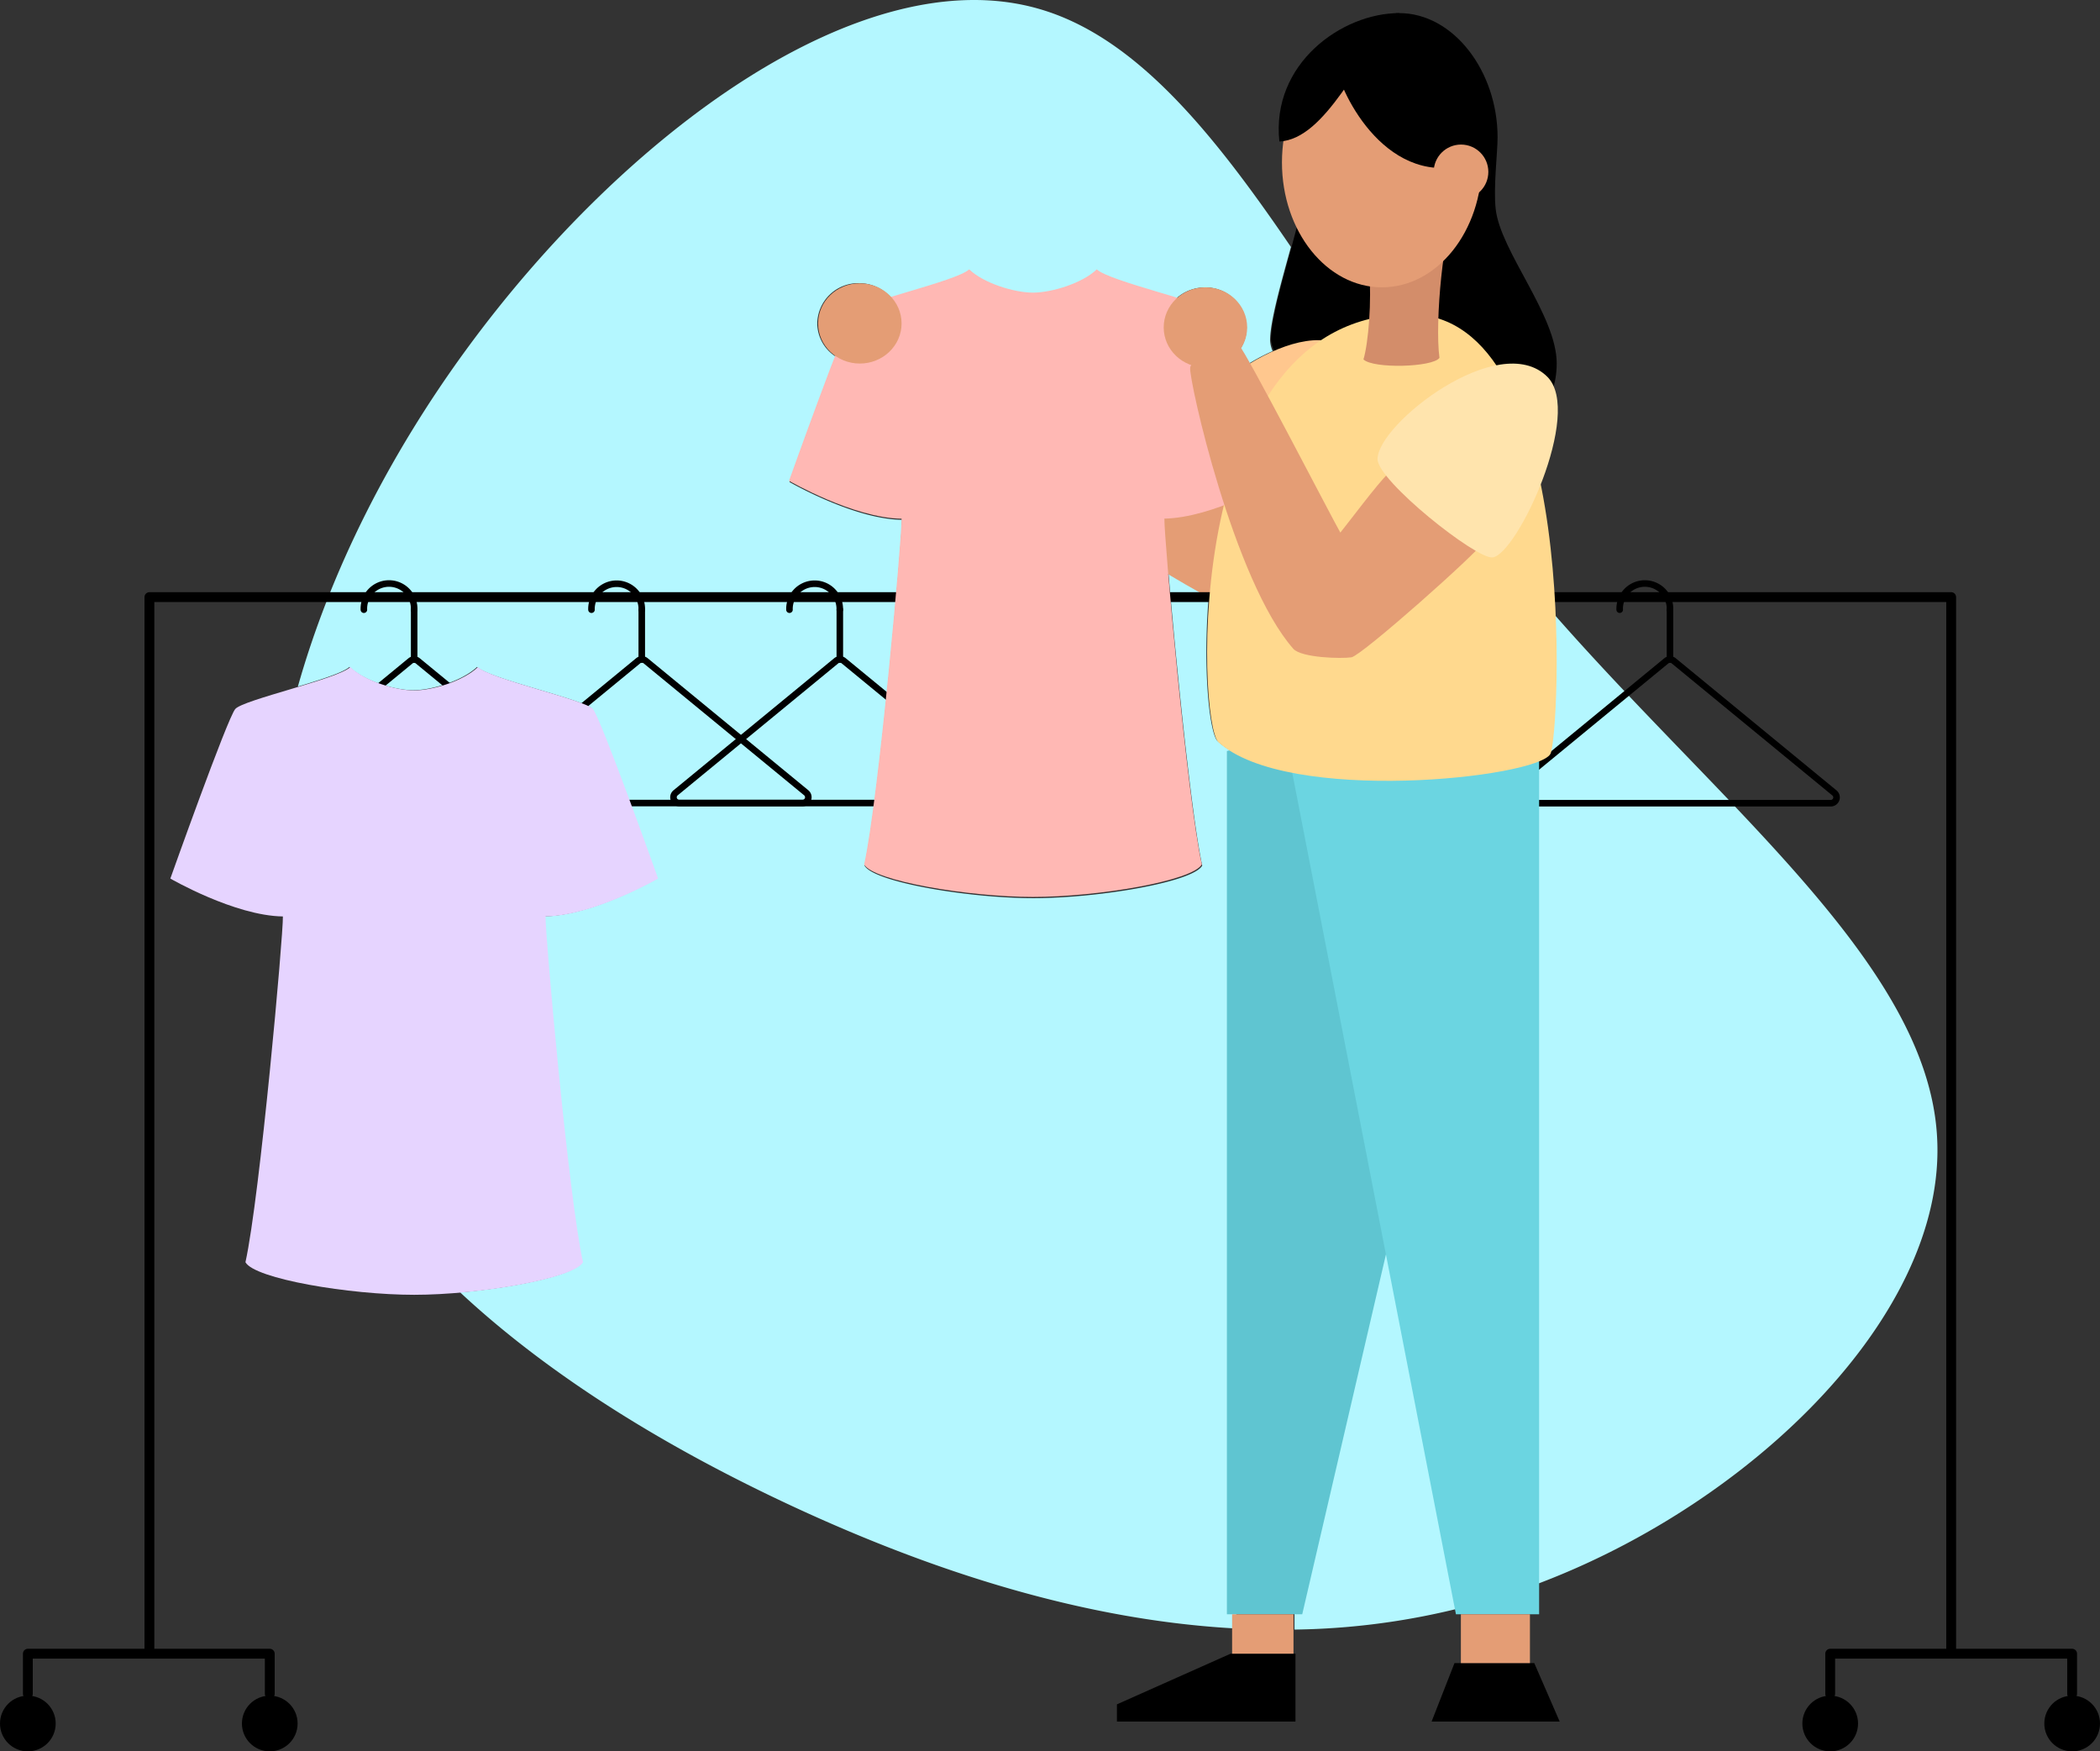 <svg xmlns="http://www.w3.org/2000/svg" viewBox="0 0 641.06 534.5"><rect x="0" y="0" width="641.06" height="534.5" fill="#333333" stroke="none"/><defs><style>.cls-1{fill:#b4f7ff;}.cls-2,.cls-4{fill:none;stroke:#000;stroke-linecap:round;stroke-linejoin:round;}.cls-2{stroke-width:2px;}.cls-3{fill:#e49d75;}.cls-4{stroke-width:3px;}.cls-5{fill:#5fc5d1;}.cls-6{fill:#ffc78e;}.cls-7{fill:#6bd5e1;}.cls-8{fill:#ffd98e;}.cls-9{fill:#ffb8b4;}.cls-10{fill:#d38d6a;}.cls-11{fill:#ffe4ad;}.cls-12{fill:#e6d4ff;}</style></defs><title>Layer 1</title><g id="Layer_2" data-name="Layer 2"><g id="Layer_1-2" data-name="Layer 1"><g id="vector"><path class="cls-1" d="M591.29,346.4c-3.3-51.85-64.71-99.56-116.59-158.62.92,22.21-.6,40.18-1.63,42-4.12,7.37-80.28,15.57-101.37-3.6-3.3-3-6.3-38.26,1.48-71.38-5.68,2.07-12,3.76-17.61,3.84-.13,5.48,7,85.44,11.43,105.53-2.84,5.07-31.86,9.94-51.54,9.94s-48.71-4.87-51.55-9.94c4.47-20.09,11.57-100.05,11.43-105.53C260.6,158.46,241,147.1,241,147.1s8.18-22.91,14.12-38.28a12.12,12.12,0,0,1-5.64-10.16A12.5,12.5,0,0,1,262.2,86.42,12.91,12.91,0,0,1,272.12,91c9.36-2.85,21.45-6.15,23.86-8.43,4.46,4.26,13.8,7.11,19.48,7.11s15-2.85,19.48-7.11c2.42,2.3,14.73,5.64,24.13,8.51a13,13,0,0,1,8.74-3.35A12.49,12.49,0,0,1,380.55,100v0a11.79,11.79,0,0,1-1.84,6.32c.61,1,1.53,2.53,2.67,4.56a61.66,61.66,0,0,1,7.11-3.73,9.11,9.11,0,0,1-.78-3.28c0-6,3.71-18.78,6.37-28.49C369.84,39.8,346.31,11,317,2.66,263.38-12.66,190.79,40.34,142.18,106.9c-23.5,32.18-41.33,67.54-51.25,102.64,7.18-2.16,14-4.35,15.74-6,4.47,4.26,13.8,7.1,19.48,7.1s15-2.84,19.48-7.1c3.86,3.65,32.68,9.94,35.11,12.78s19.89,51.75,19.89,51.75S181,279.44,166.27,279.65c-.14,5.48,7,85.43,11.43,105.52-2.2,3.93-20.12,7.74-37.23,9.26,28.15,26.21,64,47.85,101.43,65.25C285.65,480,331.65,494.56,377.41,497v-4.92h17.75v5.25a219.83,219.83,0,0,0,62.1-9.79C528.25,465.46,595.06,403.42,591.29,346.4Z"/><path class="cls-2" d="M508.67,201.68,459.62,242a1.77,1.77,0,0,0,1.13,3.13h98.08A1.77,1.77,0,0,0,560,242l-49-40.27A1.78,1.78,0,0,0,508.67,201.68Z"/><path class="cls-2" d="M494.44,186.07a7.68,7.68,0,1,1,15.35-.55,5,5,0,0,1,0,.55"/><line class="cls-2" x1="509.79" y1="201.28" x2="509.79" y2="186.07"/><path class="cls-3" d="M348.8,170.08c2.12,2.15,23.54,14.67,27.57,15.73S397,152.3,397,152.3L369.58,136C363,139,345.83,154.46,348.8,170.08Z"/><path class="cls-2" d="M255.25,201.68l-49,40.27a1.75,1.75,0,0,0-.27,2.47,1.78,1.78,0,0,0,1.39.66h98.08a1.77,1.77,0,0,0,1.12-3.13l-49-40.27A1.79,1.79,0,0,0,255.25,201.68Z"/><path class="cls-2" d="M241,186.07a7.68,7.68,0,0,1,15.35-.55,5,5,0,0,1,0,.55"/><line class="cls-2" x1="256.37" y1="201.28" x2="256.37" y2="186.07"/><polyline class="cls-4" points="45.61 504.69 45.61 182.23 595.63 182.23 595.63 504.69"/><path d="M427.11,4c16.61,0,30.05,17.78,30.05,37.9,0,4.76-1.31,15.26-.58,21.87,1.42,12.94,18.63,32.48,18.63,47.13,0,26.92-36.25,28.84-48.1,28.84S388,112.81,388,103.46s9-35.06,9-40.15S409.66,4,427.11,4Z"/><path class="cls-5" d="M374.53,229.2V492.66h23L427,366S430.06,215,374.53,229.2Z"/><path class="cls-6" d="M413,107.82c11,11-9.32,54.3-16.75,55.12-5,.56-35.06-23.36-35.1-30C361.1,122.3,398.34,93.25,413,107.82Z"/><path class="cls-7" d="M469.84,231.89V492.66H444.45L394.21,234.47C394.21,229.31,465,227,469.84,231.89Z"/><path class="cls-8" d="M430.45,95.91c52.36,0,45.7,129.05,42.84,134.18-4.12,7.36-80.28,15.56-101.37-3.61C365.58,220.73,360.34,95.91,430.45,95.91Z"/><path class="cls-9" d="M315.33,273.74c19.69,0,48.71-4.87,51.55-9.94-4.47-20.1-11.57-100.05-11.43-105.53,14.74-.2,34.36-11.57,34.36-11.57S372.36,97.8,369.92,95s-31.25-9.14-35.11-12.79c-4.46,4.26-13.8,7.1-19.48,7.1s-15-2.84-19.48-7.1C292,85.82,263.18,92.11,260.74,95s-19.88,51.74-19.88,51.74,19.61,11.37,34.36,11.57c.13,5.48-7,85.43-11.43,105.53C266.63,268.87,295.65,273.74,315.33,273.74Z"/><path class="cls-2" d="M194.79,201.68l-49,40.27a1.75,1.75,0,0,0-.27,2.47,1.78,1.78,0,0,0,1.39.66H245a1.77,1.77,0,0,0,1.12-3.13l-49-40.27A1.78,1.78,0,0,0,194.79,201.68Z"/><path class="cls-2" d="M180.56,186.07a7.68,7.68,0,0,1,15.35-.55,5,5,0,0,1,0,.55"/><line class="cls-2" x1="195.91" y1="201.28" x2="195.91" y2="186.07"/><path class="cls-2" d="M125.31,201.68,76.27,242a1.75,1.75,0,0,0-.27,2.47,1.78,1.78,0,0,0,1.39.66h98.08a1.77,1.77,0,0,0,1.12-3.13l-49-40.27A1.77,1.77,0,0,0,125.31,201.68Z"/><path class="cls-2" d="M111.08,186.07a7.68,7.68,0,1,1,15.35-.55,5,5,0,0,1,0,.55"/><line class="cls-2" x1="126.43" y1="201.28" x2="126.43" y2="186.07"/><polygon points="395.46 525.4 340.96 525.4 340.96 520.15 375.66 504.69 395.46 504.69 395.46 525.4"/><polygon points="437.02 525.4 476.12 525.4 468.36 507.56 444.01 507.56 437.02 525.4"/><rect class="cls-3" x="376.12" y="492.66" width="18.74" height="12.03"/><rect class="cls-3" x="445.96" y="492.66" width="21.08" height="14.9"/><path class="cls-10" d="M444.3,64.13c-3.54,5.39-6.38,33.93-4.88,45.09-2.08,2.9-20.3,3.36-23.2.47,1.5-4.92,2.6-18.29,1.68-27C423.68,75,444.3,64.13,444.3,64.13Z"/><polyline class="cls-4" points="82.35 516.95 82.35 504.69 8.5 504.69 8.5 516.95"/><polyline class="cls-4" points="632.55 516.95 632.55 504.69 558.7 504.69 558.7 516.95"/><circle cx="8.5" cy="526" r="8.5"/><circle cx="82.35" cy="526" r="8.5"/><circle cx="558.7" cy="526" r="8.5"/><circle cx="632.56" cy="526" r="8.5"/><path class="cls-3" d="M423.61,144.7c-2.76,2.45-12.55,15.55-14.45,17.84-2.13-3.63-28.88-55.41-31-57.3s-14.37,3.47-14.84,7S376.57,177.3,394.8,198c2.44,2.76,14.68,3.08,17.76,2.6s38.75-32.12,40.49-35.36S423.61,144.7,423.61,144.7Z"/><ellipse class="cls-3" cx="421.86" cy="49.57" rx="30.52" ry="38.12"/><path d="M390.55,43.19C388,19.49,409.59,4,427.11,4,414.75,17.48,404.82,42.44,390.55,43.19Z"/><path d="M407.83,17.4c-1.9,3,9.68,33.89,32.39,33.89C480.79,50,428.7-15.07,407.83,17.4Z"/><circle class="cls-3" cx="446" cy="52.46" r="8.34"/><ellipse class="cls-3" cx="367.98" cy="99.92" rx="12.74" ry="12.24"/><path class="cls-11" d="M472.36,115c11,11-9.32,54.3-16.74,55.12-5,.56-35.07-23.36-35.1-30C420.46,129.43,457.69,100.38,472.36,115Z"/><ellipse class="cls-3" cx="262.48" cy="98.71" rx="12.74" ry="12.24"/><path class="cls-12" d="M126.43,395.16c19.68,0,48.7-4.87,51.54-9.94-4.46-20.09-11.56-100.05-11.43-105.53,14.75-.2,34.36-11.56,34.36-11.56s-17.45-48.91-19.9-51.75-31.26-9.13-35.11-12.79c-4.47,4.26-13.8,7.11-19.48,7.11s-15-2.85-19.48-7.11c-3.86,3.66-32.68,9.95-35.11,12.79S52,268.13,52,268.13s19.61,11.36,34.36,11.56c.14,5.48-7,85.44-11.43,105.53C77.72,390.29,106.74,395.16,126.43,395.16Z"/></g></g></g></svg>